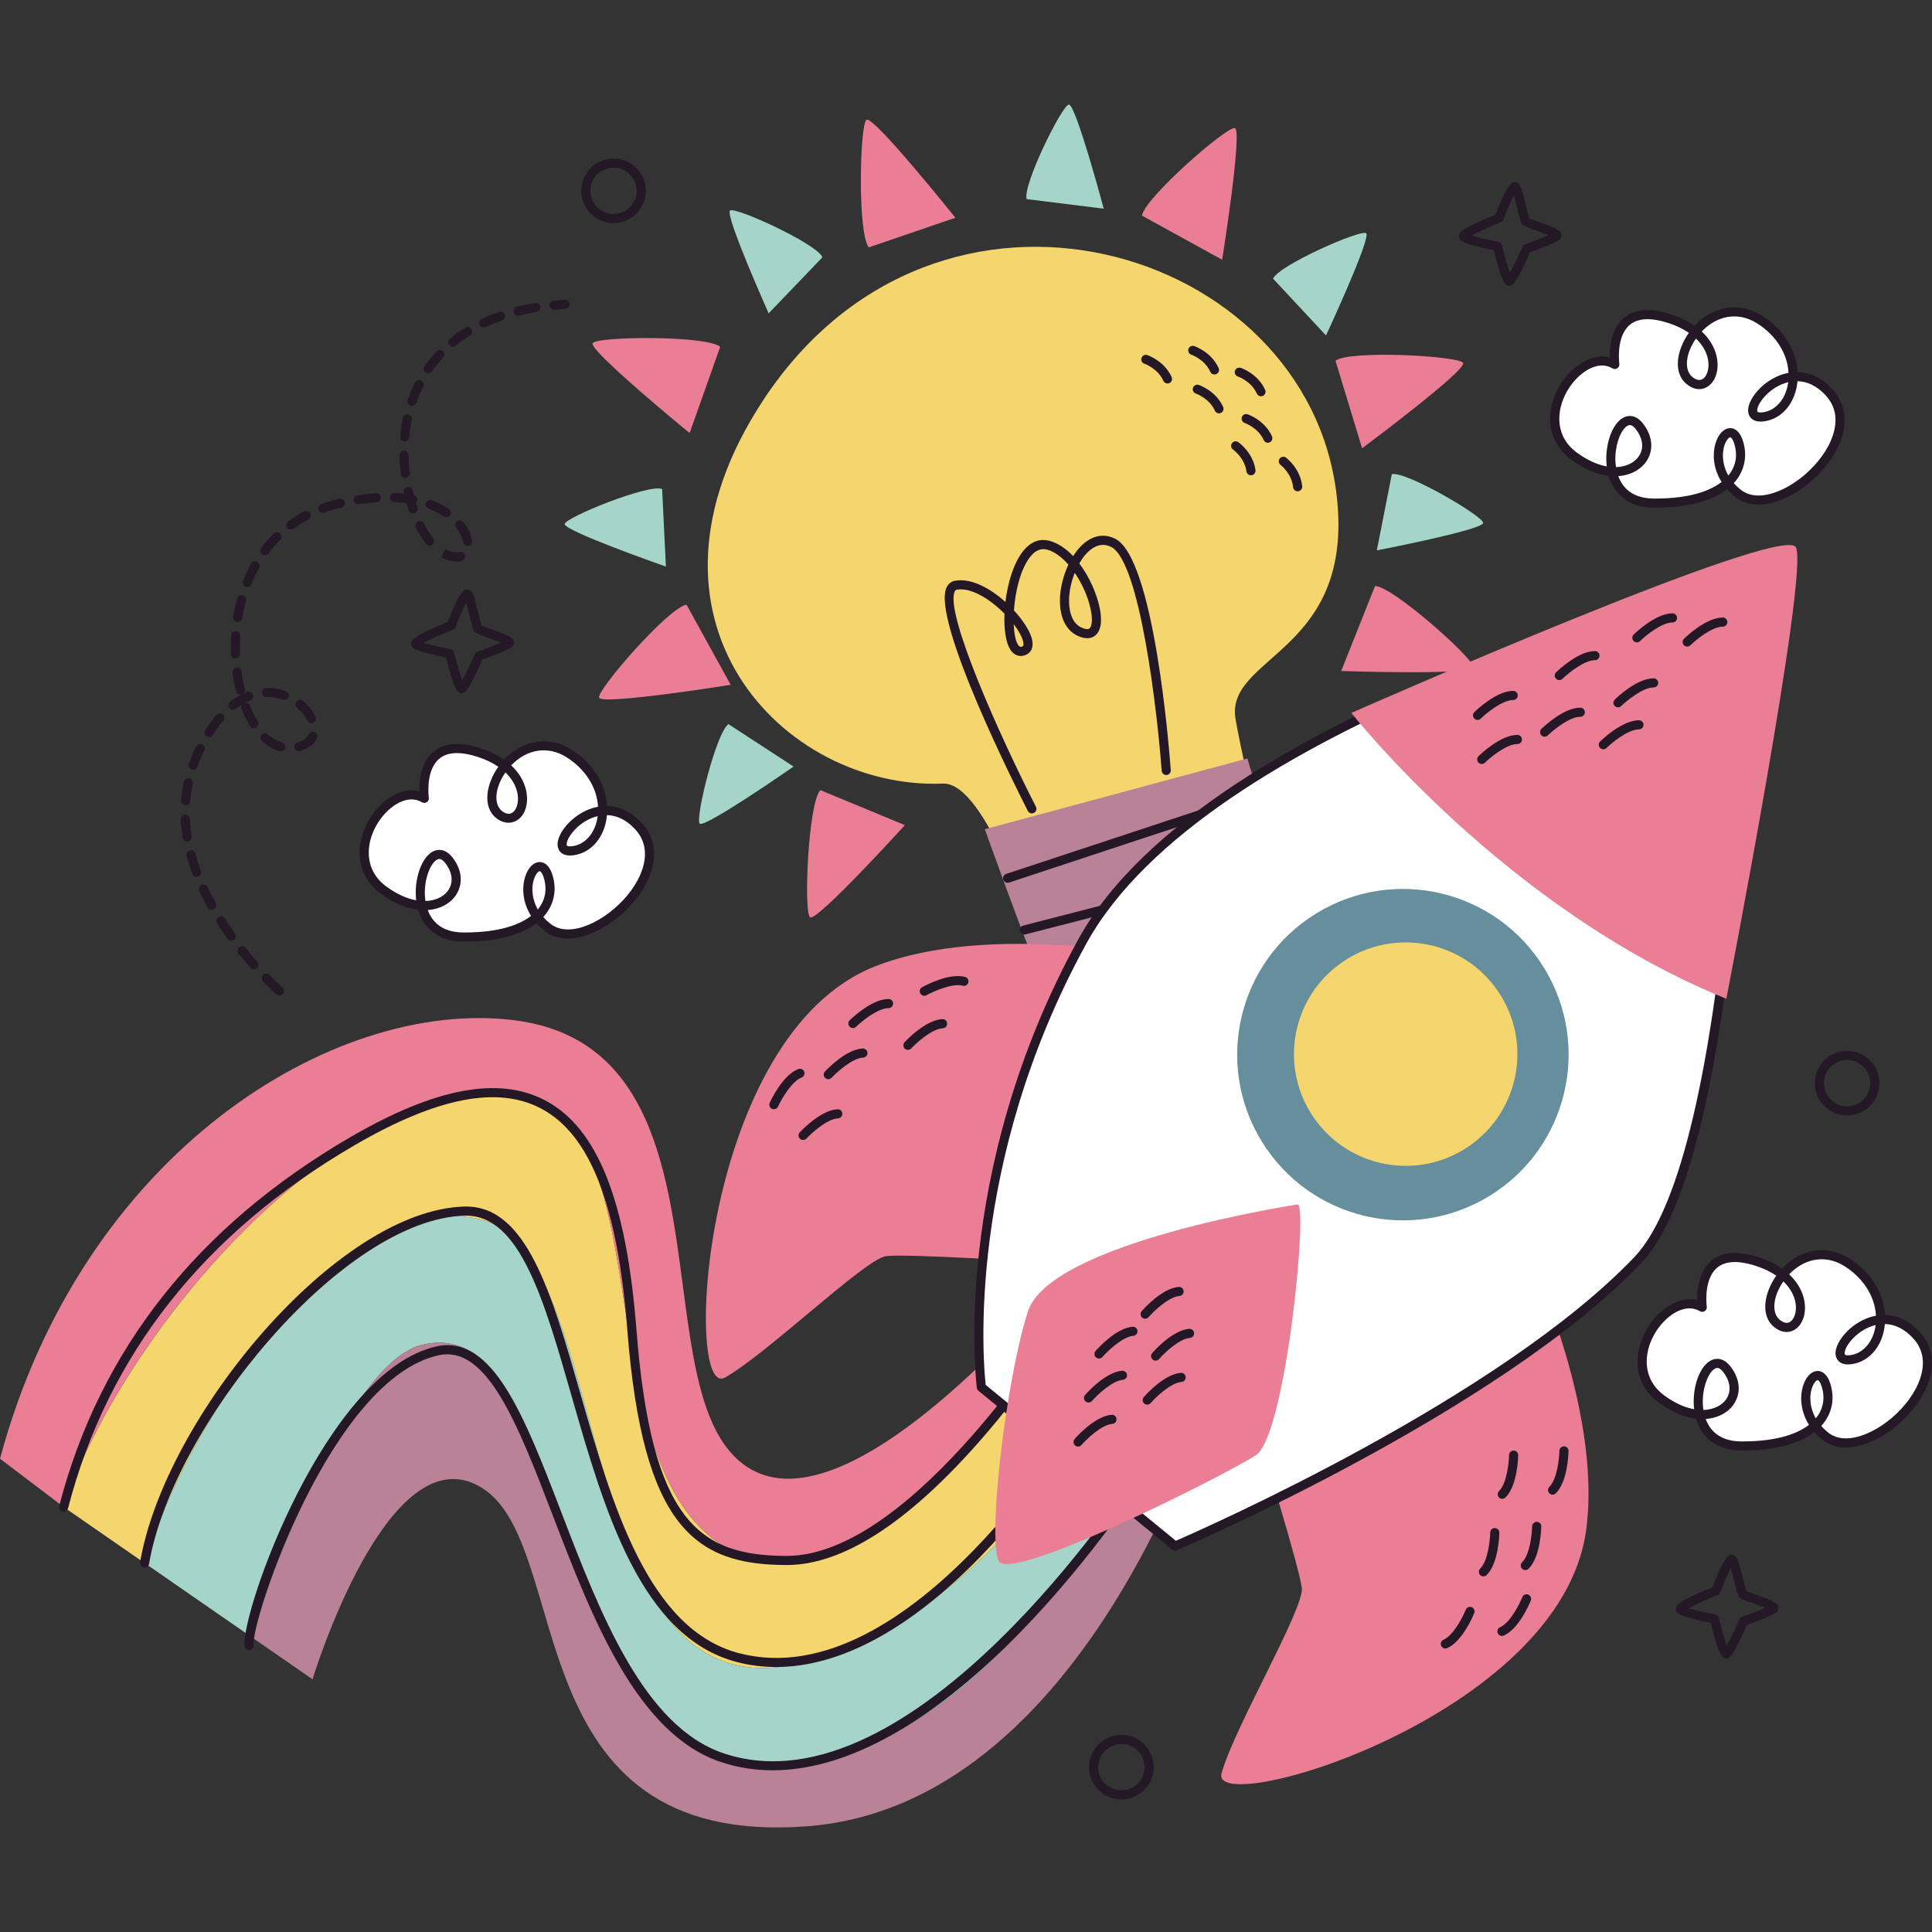 <?xml version="1.0" encoding="UTF-8"?>
<!-- Generator: Adobe Illustrator 25.2.1, SVG Export Plug-In . SVG Version: 6.00 Build 0)  -->
<svg xmlns="http://www.w3.org/2000/svg" xmlns:xlink="http://www.w3.org/1999/xlink" version="1.1" id="Capa_1" x="0px" y="0px" viewBox="0 0 512 512" style="enable-background:new 0 0 512 512;" xml:space="preserve" width="512" height="512">
<rect x="0" y="0" width="512" height="512" fill="#333333" stroke="none"/>
<g>
	<g>
		<g>
			<g>
				<g>
					<path style="fill:#241726;" d="M297.443,265.916c-0.852,0-1.441-0.144-1.677-0.47c-1.146-1.578-8.3-19.723-9.724-23.345       c-0.243-0.62,0.064-1.321,0.684-1.565c0.616-0.243,1.321,0.061,1.566,0.683c3.028,7.71,7.986,20.046,9.236,22.469       c4.186-0.028,29.383-8.464,32.513-10.881c-0.708-2.482-5.3-13.388-9.559-23.069c-0.269-0.61,0.009-1.323,0.62-1.591       c0.611-0.267,1.321,0.008,1.592,0.619c1.597,3.629,9.576,21.851,9.835,24.154c0.125,1.113-0.401,2.142-8.396,5.25       C323.901,258.26,303.658,265.916,297.443,265.916z"/>
				</g>
				<g>
					<path style="fill:#F5D66E;" d="M274.148,248.537c0,0-12.649-41.344-24.262-40.876c-42.389,1.712-85.772-43.594-47.632-101.595       c46.404-70.569,144.45-40.962,151.996,25.383c4.751,41.765-29.809,42.299-26.8,59.229c3.009,16.931,9.321,38.966,9.321,38.966       L274.148,248.537z"/>
				</g>
				<g>
					<path style="fill:#BA8296;" d="M260.989,219.758l69.574-18.76c0,0,11.083,36.064,9.258,36.712       c-1.825,0.648-63.796,19.421-64.903,18.647S260.989,219.758,260.989,219.758z"/>
				</g>
				<g>
					<path style="fill:#241726;" d="M273.457,215.553c-0.439,0-0.861-0.24-1.075-0.658c-2.644-5.177-25.711-50.82-21.51-59.267       c0.474-0.954,1.252-1.553,2.25-1.73c4.219-0.759,9.253,1.967,13.33,5.633c0.585-4.934,2.09-10.032,4.46-13.188       c2.573-3.426,5.352-3.531,7.241-3.011c2.323,0.639,4.422,2.12,6.238,4.04c1.049-1.651,2.285-3.031,3.63-3.959       c2.406-1.663,4.998-1.886,7.498-0.65c10.314,5.097,14.326,55.586,14.75,61.327c0.047,0.665-0.45,1.244-1.116,1.292       c-0.651,0.045-1.245-0.449-1.295-1.116c-1.123-15.216-5.722-55.539-13.411-59.339c-1.689-0.836-3.389-0.676-5.057,0.473       c-1.257,0.867-2.41,2.248-3.366,3.907c2.757,3.648,4.649,8.182,5.378,11.647c0.533,2.542,0.767,5.9-1.151,7.461       c-0.781,0.63-2.189,1.167-4.505,0.156c-2.717-1.188-4.415-3.932-4.778-7.728c-0.349-3.618,0.535-7.745,2.175-11.202       c-1.719-1.968-3.658-3.439-5.632-3.982c-1.703-0.469-3.236,0.225-4.668,2.133c-2.439,3.246-3.792,8.951-4.137,13.967       c0.34,0.367,0.665,0.737,0.979,1.11c1.481,1.758,4.809,6.157,3.769,9.027c-0.366,1.008-1.222,1.68-2.408,1.892       c-0.783,0.141-2.238,0.093-3.352-1.717c-1.168-1.899-1.656-5.455-1.493-9.439c-3.741-3.792-8.818-7.039-12.656-6.359       c-0.198,0.035-0.361,0.121-0.512,0.428c-2.755,5.537,11.724,37.957,21.498,57.092c0.304,0.594,0.068,1.322-0.526,1.625       C273.829,215.51,273.643,215.553,273.457,215.553z M268.643,165.426c0.09,2.379,0.465,4.331,1.108,5.381       c0.42,0.679,0.731,0.628,0.87,0.605c0.469-0.084,0.533-0.255,0.561-0.337C271.428,170.398,270.912,168.388,268.643,165.426z        M284.818,151.811c-1.13,2.812-1.715,6.01-1.446,8.803c0.196,2.04,0.934,4.694,3.342,5.747       c0.542,0.236,1.526,0.575,2.012,0.183c0.545-0.442,0.953-2.041,0.311-5.09C288.37,158.271,286.83,154.743,284.818,151.811z"/>
				</g>
				<g>
					<path style="fill:#241726;" d="M321.845,99.247c-0.46,0-0.901-0.265-1.101-0.715c-1.481-3.309-4.993-4.519-5.028-4.531       c-0.632-0.212-0.972-0.896-0.76-1.53c0.21-0.631,0.899-0.966,1.528-0.761c0.184,0.062,4.554,1.568,6.462,5.835       c0.273,0.609,0,1.323-0.609,1.596C322.177,99.213,322.01,99.247,321.845,99.247z"/>
				</g>
				<g>
					<path style="fill:#241726;" d="M323.045,109.543c-0.46,0-0.901-0.265-1.101-0.714c-1.481-3.309-4.995-4.519-5.031-4.531       c-0.632-0.212-0.972-0.896-0.759-1.528c0.21-0.633,0.901-0.968,1.528-0.762c0.184,0.063,4.557,1.569,6.465,5.835       c0.273,0.608,0,1.323-0.609,1.595C323.378,109.509,323.21,109.543,323.045,109.543z"/>
				</g>
				<g>
					<path style="fill:#241726;" d="M334.175,105.019c-0.46,0-0.901-0.265-1.102-0.715c-1.481-3.309-4.993-4.519-5.028-4.531       c-0.632-0.212-0.972-0.896-0.759-1.529c0.21-0.631,0.901-0.967,1.528-0.761c0.184,0.062,4.554,1.568,6.462,5.835       c0.274,0.609,0,1.323-0.608,1.596C334.508,104.985,334.34,105.019,334.175,105.019z"/>
				</g>
				<g>
					<path style="fill:#241726;" d="M309.399,101.632c-0.46,0-0.901-0.265-1.101-0.715c-1.481-3.309-4.993-4.519-5.029-4.531       c-0.632-0.212-0.972-0.896-0.76-1.53c0.21-0.632,0.896-0.969,1.528-0.761c0.184,0.062,4.554,1.568,6.462,5.835       c0.274,0.609,0,1.323-0.608,1.596C309.731,101.598,309.564,101.632,309.399,101.632z"/>
				</g>
				<g>
					<path style="fill:#241726;" d="M335.989,117.331c-0.46,0-0.901-0.265-1.102-0.715c-1.469-3.278-4.995-4.519-5.031-4.531       c-0.63-0.216-0.969-0.901-0.755-1.531c0.212-0.632,0.894-0.967,1.526-0.758c0.184,0.062,4.554,1.568,6.462,5.834       c0.274,0.609,0,1.323-0.608,1.596C336.322,117.297,336.154,117.331,335.989,117.331z"/>
				</g>
				<g>
					<path style="fill:#241726;" d="M343.883,130.198c-0.613,0-1.139-0.467-1.201-1.092c-0.347-3.61-3.288-5.876-3.316-5.899       c-0.533-0.402-0.637-1.159-0.233-1.691c0.406-0.533,1.165-0.633,1.691-0.233c0.156,0.118,3.816,2.94,4.264,7.592       c0.064,0.664-0.425,1.254-1.087,1.317C343.961,130.197,343.923,130.198,343.883,130.198z"/>
				</g>
				<g>
					<path style="fill:#241726;" d="M331.517,125.954c-0.594,0-1.111-0.439-1.193-1.044c-0.491-3.593-3.521-5.741-3.552-5.762       c-0.547-0.381-0.682-1.133-0.299-1.68c0.382-0.547,1.134-0.679,1.682-0.301c0.16,0.111,3.929,2.785,4.562,7.415       c0.092,0.662-0.373,1.27-1.033,1.361C331.628,125.95,331.571,125.954,331.517,125.954z"/>
				</g>
				<g>
					<path style="fill:#241726;" d="M294.297,261.908c-0.528,0-1.012-0.347-1.163-0.88c-0.182-0.642,0.193-1.309,0.835-1.489       l36.911-10.424c0.639-0.18,1.309,0.191,1.491,0.834c0.182,0.642-0.193,1.309-0.835,1.489l-36.911,10.424       C294.516,261.893,294.405,261.908,294.297,261.908z"/>
				</g>
				<g>
					<path style="fill:#241726;" d="M293.681,256.946c-0.502,0-0.972-0.316-1.144-0.82c-0.215-0.632,0.125-1.317,0.755-1.532       l34.1-11.57c0.639-0.212,1.318,0.125,1.533,0.756c0.215,0.632-0.125,1.317-0.755,1.532l-34.1,11.57       C293.941,256.926,293.809,256.946,293.681,256.946z"/>
				</g>
				<g>
					<path style="fill:#241726;" d="M267.023,233.954c-0.507,0-0.979-0.321-1.146-0.829c-0.21-0.633,0.134-1.316,0.767-1.525       l64.709-21.384c0.639-0.217,1.319,0.134,1.526,0.768c0.21,0.633-0.134,1.316-0.767,1.525l-64.709,21.384       C267.275,233.935,267.148,233.954,267.023,233.954z"/>
				</g>
				<g>
					<path style="fill:#241726;" d="M271.473,247.66c-0.538,0-1.028-0.362-1.17-0.907c-0.165-0.645,0.224-1.304,0.868-1.471       l65.296-16.807c0.649-0.163,1.304,0.224,1.472,0.869c0.165,0.645-0.224,1.304-0.868,1.47l-65.296,16.807       C271.674,247.648,271.572,247.66,271.473,247.66z"/>
				</g>
			</g>
			<g>
				<path style="fill:#EA7E94;" d="M230.245,65.555l22.944-7.849c0,0-21.736-27.17-23.548-25.963      C227.829,32.951,227.226,61.932,230.245,65.555z"/>
			</g>
			<g>
				<path style="fill:#EA7E94;" d="M302.642,57.144l21.245,11.691c0,0,5.473-34.362,3.361-34.889      C325.136,33.418,303.291,52.473,302.642,57.144z"/>
			</g>
			<g>
				<path style="fill:#EA7E94;" d="M353.918,95.6l7.053,23.201c0,0,27.904-20.786,26.76-22.638      C386.587,94.311,357.643,92.708,353.918,95.6z"/>
			</g>
			<g>
				<path style="fill:#EA7E94;" d="M364.404,155.294l-8.974,22.528c0,0,34.775,1.182,35.037-0.979      C390.729,174.682,369.119,155.36,364.404,155.294z"/>
			</g>
			<g>
				<path style="fill:#A5D5C9;" d="M272.068,52.762l20.432,2.544c0,0-7.442-27.831-9.257-27.6      C281.428,27.937,270.983,49.007,272.068,52.762z"/>
			</g>
			<g>
				<path style="fill:#A5D5C9;" d="M337.369,73.839l14.037,15.063c0,0,12.154-26.12,10.613-27.108      C360.478,60.807,338.946,70.263,337.369,73.839z"/>
			</g>
			<g>
				<path style="fill:#A5D5C9;" d="M368.848,125.654l-3.973,20.203c0,0,28.285-5.469,28.182-7.296      C392.954,136.734,372.669,124.835,368.848,125.654z"/>
			</g>
			<g>
				<path style="fill:#EA7E94;" d="M190.865,91.91l-8.107,22.854c0,0-26.924-22.041-25.696-23.839      C158.29,89.127,187.277,88.85,190.865,91.91z"/>
			</g>
			<g>
				<path style="fill:#EA7E94;" d="M181.934,160.244l11.707,21.236c0,0-34.358,5.5-34.887,3.388      C158.226,182.756,177.264,160.896,181.934,160.244z"/>
			</g>
			<g>
				<path style="fill:#EA7E94;" d="M217.4,209.391l22.403,9.28c0,0-23.406,25.746-25.138,24.426      C212.934,241.779,214.159,212.817,217.4,209.391z"/>
			</g>
			<g>
				<path style="fill:#A5D5C9;" d="M217.959,68.178l-14.255,14.857c0,0-11.77-26.295-10.215-27.26      C195.043,54.809,216.434,64.579,217.959,68.178z"/>
			</g>
			<g>
				<path style="fill:#A5D5C9;" d="M175.466,129.584l1.005,20.565c0,0-27.195-9.507-26.828-11.301      C150.01,137.056,171.804,128.22,175.466,129.584z"/>
			</g>
			<g>
				<path style="fill:#A5D5C9;" d="M193.059,191.904l17.249,11.243c0,0-23.646,16.456-24.884,15.108      C184.187,216.907,189.807,194.071,193.059,191.904z"/>
			</g>
		</g>
		<g>
			<path style="fill:#241726;" d="M122.326,183.699c-0.899,0-1.748,0-4.125-9.47c-8.029-1.545-8.731-2.486-8.965-2.802     c-0.226-0.301-0.323-0.855-0.219-1.217c0.144-0.512,0.481-1.699,9.651-5.396c3.292-8.584,4.403-8.584,5.142-8.584     c0.382,0,0.908,0.275,1.137,0.581c0.587,0.789,1.123,2.843,1.932,6.133c0.255,1.033,0.561,2.282,0.738,2.827     c0.479,0.215,1.545,0.597,2.429,0.914c4.71,1.689,5.925,2.263,6.144,3.382c0.083,0.417-0.132,1.029-0.448,1.313     c-0.958,0.859-5.519,2.552-7.908,3.402c-3.882,8.832-4.705,8.876-5.436,8.915C122.375,183.699,122.349,183.699,122.326,183.699z      M112.297,170.389c1.601,0.464,4.543,1.132,7.111,1.611c0.465,0.087,0.837,0.439,0.95,0.899c0.656,2.658,1.514,5.686,2.13,7.4     c0.889-1.596,2.243-4.445,3.342-6.962c0.135-0.307,0.389-0.545,0.705-0.656c2.194-0.772,4.672-1.721,6.205-2.393     c-1.078-0.456-2.557-0.986-3.512-1.329c-2.689-0.963-3.196-1.172-3.54-1.636c-0.299-0.403-0.486-1.08-1.156-3.801     c-0.255-1.033-0.646-2.622-0.993-3.802c-0.802,1.523-1.927,4.136-2.802,6.447c-0.12,0.316-0.368,0.568-0.681,0.693     C117.208,167.997,113.976,169.447,112.297,170.389z"/>
		</g>
		<g>
			<path style="fill:#241726;" d="M457.457,439.526c-0.898,0-1.748,0-4.125-9.47c-8.028-1.545-8.731-2.486-8.965-2.802     c-0.226-0.301-0.323-0.855-0.219-1.216c0.144-0.513,0.479-1.702,9.649-5.398c3.292-8.584,4.403-8.584,5.144-8.584     c0.382,0,0.908,0.275,1.137,0.58c0.587,0.79,1.12,2.844,1.929,6.135c0.255,1.033,0.561,2.281,0.738,2.827     c0.479,0.214,1.545,0.596,2.427,0.913c4.715,1.689,5.929,2.264,6.149,3.383c0.082,0.417-0.132,1.029-0.448,1.312     c-0.958,0.859-5.519,2.552-7.908,3.402c-3.882,8.831-4.705,8.876-5.436,8.915C457.506,439.526,457.48,439.526,457.457,439.526z      M447.428,426.215c1.602,0.465,4.543,1.133,7.111,1.612c0.465,0.087,0.837,0.439,0.951,0.899c0.656,2.658,1.514,5.686,2.13,7.4     c0.889-1.596,2.243-4.445,3.342-6.962c0.134-0.307,0.389-0.545,0.705-0.656c2.193-0.772,4.672-1.721,6.205-2.393     c-1.078-0.456-2.559-0.987-3.514-1.329c-2.686-0.964-3.194-1.172-3.538-1.633c-0.302-0.406-0.488-1.082-1.158-3.803     c-0.255-1.033-0.646-2.624-0.991-3.803c-0.802,1.523-1.929,4.136-2.804,6.448c-0.12,0.316-0.368,0.568-0.682,0.693     C452.339,423.824,449.105,425.272,447.428,426.215z"/>
		</g>
		<g>
			<path style="fill:#241726;" d="M399.981,75.753c-0.899,0-1.748,0-4.128-9.469c-8.029-1.545-8.731-2.486-8.965-2.802     c-0.227-0.301-0.323-0.855-0.22-1.217c0.144-0.512,0.481-1.699,9.651-5.396c3.293-8.584,4.403-8.584,5.144-8.584     c0.382,0,0.908,0.275,1.137,0.58c0.587,0.79,1.12,2.844,1.929,6.135c0.255,1.033,0.561,2.281,0.738,2.827     c0.479,0.215,1.545,0.597,2.429,0.913c4.71,1.69,5.925,2.264,6.144,3.383c0.082,0.419-0.132,1.031-0.451,1.314     c-0.955,0.857-5.514,2.551-7.904,3.401c-3.882,8.834-4.708,8.878-5.441,8.915C400.028,75.753,400,75.753,399.981,75.753z      M389.95,62.443c1.601,0.463,4.543,1.132,7.111,1.611c0.465,0.087,0.837,0.439,0.951,0.898c0.656,2.658,1.514,5.687,2.13,7.401     c0.889-1.595,2.245-4.446,3.344-6.962c0.134-0.308,0.389-0.546,0.705-0.657c2.194-0.772,4.672-1.722,6.203-2.393     c-1.076-0.456-2.557-0.986-3.512-1.329c-2.689-0.963-3.196-1.172-3.54-1.636c-0.299-0.403-0.486-1.08-1.156-3.801     c-0.255-1.033-0.646-2.624-0.991-3.803c-0.802,1.522-1.929,4.136-2.804,6.448c-0.12,0.316-0.368,0.568-0.682,0.693     C394.861,60.051,391.63,61.5,389.95,62.443z"/>
		</g>
		<g>
			<g>
				<path style="fill:#FFFFFF;" d="M427.945,96.58c0,0-2.504-17.676,14.588-12.116c17.092,5.561,11.699,21.82,5.15,16.338      c-6.549-5.482,5.454-24.408,18.572-16.161c13.118,8.247,10.361,24.526,1.126,25.815c-9.235,1.289,5.413-18.975,17.183-6.663      c11.77,12.312-13.442,35.215-23.924,26.987c-10.482-8.228-2.474-21.751,0.101-13.582c2.575,8.169-4.075,16.269-22.526,16.131      c-18.45-0.138-10.33-28.601-3.802-20.402c6.529,8.198-4.085,17.627-17.193,8.021C404.111,111.343,418.76,91.078,427.945,96.58z"/>
			</g>
			<g>
				<path style="fill:#241726;" d="M438.676,134.539l-0.469-0.001c-6.054-0.045-10.349-3.103-11.906-8.427      c-3.186-0.376-6.552-1.812-9.795-4.188c-5.172-3.791-6.951-9.604-4.875-15.947c2.116-6.468,7.8-11.534,12.939-11.534      c0.703,0,1.385,0.09,2.04,0.268c-0.042-2.481,0.307-6.68,2.797-9.546c2.769-3.192,7.359-3.846,13.498-1.847      c2.366,0.77,4.444,1.778,6.191,3.005c4.873-5.234,11.863-6.434,17.802-2.702c5.668,3.564,9.146,9.093,9.491,14.984      c3.307,0.068,6.349,1.533,9.048,4.355c3.696,3.866,4.401,9.101,1.991,14.741c-3.651,8.54-13.649,16.032-21.395,16.032      c-2.382,0-4.448-0.673-6.139-2c-0.814-0.639-1.552-1.331-2.205-2.067C453.537,132.858,447.004,134.539,438.676,134.539z       M428.862,126.178c1.085,2.953,3.611,5.902,9.363,5.945l0.451,0.001c9.599,0,14.793-2.251,17.562-4.39      c-2.644-4.201-2.476-8.807-1.038-11.671c0.828-1.652,2.042-2.6,3.333-2.6c0.856,0,2.434,0.439,3.359,3.374      c1.293,4.093,0.408,8.116-2.418,11.201c0.561,0.637,1.201,1.237,1.91,1.795c1.257,0.985,2.821,1.485,4.649,1.485      c6.776,0,15.916-6.944,19.173-14.566c1.42-3.322,2.311-8.12-1.514-12.122c-2.233-2.336-4.701-3.55-7.337-3.61      c-0.509,5.664-4.014,9.966-8.807,10.635c-0.347,0.048-0.667,0.071-0.96,0.071h-0.003c-2.354,0-3.259-1.452-3.321-2.81      c-0.151-3.331,4.602-8.977,10.717-10.111c-0.281-5.131-3.351-9.984-8.368-13.138c-4.932-3.103-10.538-2.124-14.633,2.181      c4.071,3.81,4.852,8.53,3.741,11.695c-0.778,2.21-2.462,3.582-4.399,3.584l0,0c-1.16,0-2.309-0.469-3.415-1.395      c-3.62-3.031-2.528-9.019,0.66-13.529c-1.523-1.045-3.337-1.913-5.408-2.586c-5.142-1.673-8.809-1.31-10.929,1.132      c-2.939,3.386-2.099,9.603-2.09,9.665c0.066,0.461-0.139,0.919-0.528,1.176c-0.389,0.257-0.889,0.27-1.288,0.03      c-0.842-0.504-1.769-0.76-2.755-0.76c-4.087,0-8.863,4.428-10.644,9.871c-0.818,2.5-2.066,8.797,4.01,13.248      c2.632,1.929,5.321,3.163,7.861,3.62c-0.474-4.126,0.564-8.78,2.644-11.39c1.028-1.288,2.236-1.968,3.491-1.968      c0.858,0,2.153,0.336,3.429,1.938c2.335,2.935,2.884,6.262,1.502,9.128C435.513,124.1,432.496,125.918,428.862,126.178z       M458.532,115.877c-0.21,0-0.712,0.344-1.175,1.268c-1.045,2.08-1.194,5.597,0.67,8.876c1.986-2.392,2.543-5.347,1.561-8.459      C459.155,116.187,458.667,115.877,458.532,115.877z M431.93,112.653c-0.488,0-1.057,0.376-1.601,1.059      c-1.561,1.957-2.682,6.133-2.073,10.078c2.965-0.084,5.413-1.422,6.432-3.535c0.962-1.998,0.519-4.394-1.219-6.574      C433.095,113.211,432.524,112.653,431.93,112.653z M473.896,101.286c-4.896,1.159-8.302,5.703-8.22,7.518      c0.009,0.225,0.024,0.505,0.908,0.505l0,0c0.191,0,0.401-0.015,0.627-0.047C470.731,108.769,473.346,105.575,473.896,101.286z       M449.447,89.718c-2.734,3.902-3.219,8.292-0.988,10.158c0.648,0.544,1.292,0.831,1.863,0.831l0,0      c0.894-0.001,1.686-0.737,2.12-1.969C453.277,96.36,452.624,92.762,449.447,89.718z"/>
			</g>
		</g>
		<g>
			<g>
				<path style="fill:#FFFFFF;" d="M112.443,211.572c0,0-2.504-17.676,14.588-12.116s11.699,21.819,5.15,16.338      c-6.549-5.482,5.454-24.408,18.572-16.161c13.118,8.247,10.361,24.526,1.126,25.816c-9.235,1.289,5.413-18.975,17.183-6.663      c11.77,12.312-13.442,35.215-23.924,26.987c-10.482-8.228-2.474-21.751,0.101-13.582c2.575,8.169-4.075,16.269-22.526,16.132      c-18.45-0.138-10.331-28.601-3.802-20.403c6.529,8.198-4.085,17.627-17.193,8.021      C88.609,226.335,103.258,206.07,112.443,211.572z"/>
			</g>
			<g>
				<path style="fill:#241726;" d="M123.175,249.53l-0.472-0.001c-6.055-0.045-10.347-3.102-11.906-8.426      c-3.187-0.376-6.552-1.813-9.795-4.188c-5.172-3.793-6.951-9.605-4.873-15.95c2.116-6.467,7.8-11.533,12.939-11.533      c0.703,0,1.382,0.09,2.04,0.268c-0.042-2.481,0.307-6.681,2.797-9.546c2.769-3.193,7.356-3.844,13.498-1.847      c2.366,0.77,4.443,1.778,6.191,3.005c4.878-5.227,11.866-6.435,17.8-2.702c5.67,3.564,9.149,9.094,9.493,14.985      c3.307,0.07,6.347,1.534,9.045,4.355c3.696,3.865,4.403,9.098,1.993,14.738c-3.651,8.541-13.649,16.035-21.394,16.036      c-2.382,0-4.448-0.673-6.139-2c-0.814-0.64-1.552-1.333-2.205-2.068C138.036,247.849,131.503,249.53,123.175,249.53z       M113.359,241.17c1.087,2.952,3.613,5.901,9.363,5.944l0.453,0.001c9.599,0,14.793-2.251,17.56-4.39      c-2.644-4.199-2.474-8.807-1.036-11.671c0.828-1.652,2.043-2.6,3.33-2.6c0.859,0,2.436,0.439,3.361,3.374      c1.29,4.094,0.406,8.117-2.417,11.201c0.561,0.637,1.201,1.238,1.91,1.795c1.255,0.986,2.818,1.486,4.649,1.486      c6.776-0.001,15.915-6.945,19.173-14.57c1.42-3.32,2.309-8.118-1.516-12.118c-2.231-2.335-4.698-3.548-7.335-3.61      c-0.509,5.664-4.014,9.965-8.807,10.633c-3.165,0.439-4.215-1.212-4.283-2.741c-0.151-3.331,4.602-8.975,10.717-10.11      c-0.281-5.131-3.352-9.983-8.371-13.138c-4.927-3.102-10.538-2.119-14.63,2.18c4.071,3.811,4.852,8.531,3.738,11.696      c-1.234,3.513-4.875,4.643-7.814,2.188c-3.618-3.03-2.526-9.019,0.663-13.529c-1.521-1.044-3.337-1.911-5.408-2.586      c-5.139-1.673-8.809-1.31-10.93,1.132c-2.939,3.386-2.099,9.603-2.09,9.665c0.066,0.461-0.139,0.919-0.528,1.176      c-0.387,0.258-0.892,0.268-1.288,0.031c-0.842-0.505-1.769-0.761-2.755-0.761c-4.09,0-8.863,4.427-10.644,9.869      c-0.819,2.501-2.066,8.799,4.007,13.25c2.632,1.929,5.321,3.163,7.861,3.62c-0.474-4.125,0.561-8.779,2.644-11.388      c1.028-1.289,2.233-1.969,3.491-1.969c0.858,0,2.153,0.336,3.429,1.937c2.335,2.935,2.884,6.262,1.502,9.128      C120.01,239.092,116.993,240.911,113.359,241.17z M143.029,230.868c-0.208,0-0.71,0.344-1.172,1.268      c-1.045,2.081-1.193,5.597,0.67,8.876c1.984-2.391,2.54-5.347,1.561-8.459C143.654,231.178,143.166,230.868,143.029,230.868z       M116.427,227.645c-0.488,0-1.057,0.376-1.604,1.06c-1.559,1.958-2.679,6.133-2.071,10.077c2.965-0.084,5.413-1.422,6.432-3.535      c0.962-1.998,0.519-4.394-1.219-6.574C117.592,228.203,117.021,227.645,116.427,227.645z M158.395,216.277      c-4.896,1.158-8.302,5.702-8.22,7.518c0.009,0.225,0.021,0.505,0.908,0.505c0.191,0,0.401-0.015,0.627-0.047      C155.23,223.76,157.846,220.566,158.395,216.277z M133.946,204.71c-2.734,3.901-3.219,8.29-0.991,10.157      c1.667,1.398,3.274,0.881,3.984-1.138C137.776,211.352,137.123,207.754,133.946,204.71z"/>
			</g>
		</g>
		<g>
			<g>
				<path style="fill:#FFFFFF;" d="M451.112,346.445c0,0-2.504-17.676,14.588-12.116c17.092,5.56,11.699,21.819,5.15,16.337      s5.454-24.408,18.572-16.161c13.118,8.247,10.361,24.526,1.125,25.816c-9.235,1.289,5.413-18.975,17.183-6.663      c11.77,12.312-13.442,35.215-23.924,26.987c-10.482-8.228-2.474-21.751,0.101-13.582c2.575,8.169-4.075,16.269-22.526,16.131      c-18.45-0.137-10.331-28.601-3.802-20.402c6.529,8.198-4.085,17.627-17.193,8.021      C427.278,361.208,441.927,340.943,451.112,346.445z"/>
			</g>
			<g>
				<path style="fill:#241726;" d="M461.841,384.404l-0.469-0.001c-6.054-0.045-10.349-3.103-11.906-8.427      c-3.186-0.376-6.552-1.813-9.795-4.188c-5.172-3.791-6.948-9.604-4.873-15.947c2.116-6.467,7.8-11.534,12.939-11.534      c0.703,0,1.385,0.09,2.04,0.268c-0.043-2.481,0.307-6.681,2.797-9.546c2.769-3.195,7.356-3.847,13.498-1.847      c2.366,0.77,4.444,1.778,6.191,3.005c4.873-5.235,11.863-6.435,17.802-2.702c5.667,3.564,9.146,9.093,9.491,14.984      c3.307,0.07,6.347,1.534,9.045,4.356c3.696,3.865,4.403,9.099,1.993,14.739c-3.651,8.541-13.649,16.033-21.395,16.033      c-2.382,0-4.448-0.673-6.139-2.001c-0.814-0.639-1.552-1.331-2.205-2.067C476.705,382.722,470.169,384.404,461.841,384.404z       M452.027,376.042c1.085,2.953,3.611,5.902,9.363,5.945l0.45,0.001c9.599,0,14.795-2.252,17.562-4.392      c-2.644-4.199-2.474-8.806-1.035-11.67c0.828-1.652,2.042-2.6,3.33-2.6c0.858,0,2.436,0.439,3.361,3.374      c1.29,4.094,0.406,8.117-2.418,11.2c0.561,0.637,1.201,1.238,1.91,1.795c1.255,0.986,2.821,1.486,4.649,1.486      c6.776,0,15.913-6.944,19.173-14.568c1.42-3.321,2.309-8.119-1.516-12.119c-2.231-2.335-4.698-3.548-7.335-3.611      c-0.509,5.664-4.014,9.966-8.807,10.635c-0.347,0.048-0.667,0.071-0.96,0.071c-0.002,0-0.002,0-0.002,0      c-2.356,0-3.262-1.452-3.323-2.811c-0.151-3.331,4.604-8.977,10.719-10.11c-0.28-5.131-3.351-9.984-8.368-13.138      c-4.932-3.103-10.536-2.121-14.635,2.18c4.073,3.81,4.854,8.53,3.741,11.694c-0.776,2.21-2.462,3.584-4.399,3.585l0,0      c-1.16,0-2.309-0.469-3.415-1.395c-3.618-3.031-2.526-9.019,0.663-13.529c-1.524-1.045-3.337-1.913-5.408-2.586      c-5.142-1.672-8.807-1.309-10.929,1.132c-2.939,3.386-2.099,9.603-2.09,9.665c0.066,0.461-0.139,0.919-0.528,1.176      c-0.392,0.256-0.891,0.269-1.288,0.03c-0.842-0.504-1.769-0.759-2.755-0.759c-4.087,0-8.863,4.428-10.644,9.87      c-0.818,2.501-2.066,8.798,4.007,13.248c2.632,1.929,5.321,3.163,7.861,3.62c-0.474-4.126,0.564-8.78,2.644-11.389      c1.028-1.288,2.236-1.968,3.491-1.968c0.859,0,2.153,0.336,3.429,1.938c2.335,2.935,2.884,6.262,1.502,9.128      C458.678,373.965,455.662,375.783,452.027,376.042z M481.698,365.742c-0.208,0-0.71,0.344-1.172,1.268      c-1.045,2.08-1.193,5.597,0.67,8.876c1.984-2.392,2.54-5.347,1.561-8.459C482.323,366.052,481.835,365.742,481.698,365.742z       M455.096,362.517c-0.488,0-1.057,0.376-1.602,1.059c-1.561,1.958-2.682,6.134-2.073,10.078      c2.965-0.084,5.413-1.422,6.432-3.536c0.962-1.998,0.519-4.394-1.219-6.574C456.261,363.075,455.69,362.517,455.096,362.517z       M497.064,351.15c-4.896,1.158-8.304,5.702-8.222,7.518c0.012,0.225,0.023,0.505,0.91,0.505l0,0      c0.191,0,0.401-0.015,0.627-0.047C493.899,358.634,496.514,355.438,497.064,351.15z M472.615,339.583      c-2.734,3.902-3.222,8.292-0.991,10.158c0.649,0.544,1.293,0.831,1.863,0.831l0,0c0.894-0.001,1.686-0.737,2.12-1.971      C476.443,346.224,475.792,342.627,472.615,339.583z"/>
			</g>
		</g>
		<g>
			<g>
				<g>
					<path style="fill:#F5D66E;" d="M128.003,323.373c34.617,9.661,23.346,125.588,78.895,118.343       c49.613-6.471,88.693-69.432,103.67-97.22l-9.98-12.775c-16.939,23.372-70.353,92.414-102.545,81.013       c-46.315-16.403-19.321-118.343-61.989-122.368c-45.71-4.312-103.135,61.547-119.185,109.006l21.446,14.847       C49.479,377.611,90.635,312.945,128.003,323.373z"/>
				</g>
				<g>
					<path style="fill:#EA7E94;" d="M136.054,290.366c42.668,4.025,15.673,105.964,61.989,122.368       c32.192,11.401,85.606-57.641,102.545-81.013l-6.465-8.275c0,0-73.515,96.667-101.519,60.203       c-20.323-26.463-0.346-106.587-56.661-113.323C88.13,264.606,21.736,305.662,0,386.569l16.869,12.802       C32.919,351.912,90.344,286.053,136.054,290.366z"/>
				</g>
				<g>
					<path style="fill:#A5D5C9;" d="M111.902,356.38c41.057-9.661,29.61,111.848,94.191,111.097       c57.855-0.673,100.524-84.53,112.989-112.083l-8.514-10.898c-14.977,27.787-54.057,90.748-103.67,97.22       c-55.549,7.245-44.278-108.682-78.895-118.343c-37.368-10.428-78.524,54.238-89.688,90.846l27.815,19.257       C75.4,407.461,94.385,360.502,111.902,356.38z"/>
				</g>
				<g>
					<path style="fill:#BA8296;" d="M319.082,355.394c-12.466,27.553-55.134,111.41-112.989,112.083       c-64.581,0.751-53.133-120.758-94.191-111.097c-17.518,4.122-36.502,51.081-45.772,77.095l16.692,11.556       c0,0,20.068-66.105,44.857-50.759c24.79,15.346,8.263,95.616,86.173,89.714c77.91-5.902,109.782-122.767,109.782-122.767       L319.082,355.394z"/>
				</g>
				<g>
					<path style="fill:#241726;" d="M208.507,414.746c-24.251,0-38.169-9.928-42.26-62.298c-2.595-33.218-9.88-51.874-22.925-58.712       c-11.529-6.047-27.668-2.857-49.327,9.749c-39.871,23.208-65.426,55.571-75.955,96.189c-0.167,0.644-0.821,1.039-1.472,0.866       c-0.646-0.167-1.035-0.827-0.868-1.472c10.698-41.265,36.631-74.126,77.077-97.67c22.435-13.057,39.338-16.265,51.666-9.801       c13.852,7.262,21.543,26.537,24.208,60.663c3.969,50.781,16.536,60.071,39.855,60.071c33.546,0,72.646-63.189,73.035-63.827       c0.351-0.57,1.099-0.746,1.66-0.399c0.571,0.348,0.748,1.092,0.401,1.66c-0.099,0.162-10.08,16.375-24.175,32.37       C240.359,403.774,223.227,414.746,208.507,414.746z"/>
				</g>
				<g>
					<path style="fill:#241726;" d="M205.672,441.774c-3.526,0-6.977-0.433-10.347-1.305c-25.548-6.606-35.246-40.476-43.805-70.358       c-7.363-25.714-13.731-47.951-27.982-47.951c-0.111,0-0.224,0.001-0.337,0.005c-32.31,0.788-77.466,55.663-83.695,92.256       c-0.113,0.659-0.738,1.1-1.394,0.987c-0.658-0.111-1.099-0.735-0.988-1.393c6.51-38.231,52.096-93.438,86.021-94.265       c0.137-0.003,0.276-0.005,0.413-0.005c16.055,0,22.654,23.048,30.286,49.701c8.38,29.26,17.875,62.424,42.086,68.686       c45.301,11.701,89.986-63.091,90.434-63.848c0.337-0.577,1.08-0.764,1.653-0.427c0.576,0.339,0.767,1.079,0.427,1.653       c-0.113,0.192-11.54,19.448-28.553,36.958C241.105,431.807,222.573,441.774,205.672,441.774z"/>
				</g>
				<g>
					<path style="fill:#241726;" d="M204.764,469.144c-4.682,0-9.201-0.706-13.54-2.13c-22.439-7.363-34.265-38.152-44.697-65.315       c-9.357-24.364-17.472-45.394-30.338-42.529c-28.364,6.302-49.643,70.1-48.975,76.791c0.068,0.664-0.417,1.256-1.08,1.322       c-0.639,0.073-1.255-0.417-1.321-1.081c-0.917-9.178,21.673-72.905,50.853-79.39c14.937-3.301,23.364,18.621,33.116,44.022       c10.241,26.661,21.845,56.88,43.197,63.886c50.048,16.424,107.519-71.871,108.095-72.765c0.361-0.562,1.106-0.719,1.67-0.362       c0.561,0.361,0.724,1.107,0.363,1.669c-0.146,0.227-14.807,22.891-35.595,43.18       C244.371,458.048,223.309,469.144,204.764,469.144z"/>
				</g>
			</g>
			<g>
				<g>
					<path style="fill:#EA7E94;" d="M308.172,253.952c0,0-45.657-9.858-76.204,2.117c-46.337,18.165-50.934,115.185-39.854,109.001       c11.08-6.184,37.255-31.54,42.738-32.193c5.483-0.652,39.799,1.52,39.799,1.52L308.172,253.952z"/>
				</g>
				<g>
					<path style="fill:#EA7E94;" d="M404.507,331.041c0,0,20.297,42.068,15.824,74.573c-6.785,49.305-100.016,76.542-96.605,64.32       c3.411-12.222,21.917-43.616,21.265-49.099c-0.652-5.483-10.817-38.331-10.817-38.331L404.507,331.041z"/>
				</g>
				<g>
					<g>
						<path style="fill:#FFFFFF;" d="M463.49,153.453c0,0-142.424,33.629-176.694,96.092        c-34.271,62.463-26.724,118.096-26.724,118.096l51.345,42.081c0,0,84.681-36.025,122.583-75.752        C462.367,304.238,463.49,153.453,463.49,153.453z"/>
					</g>
					<g>
						<path style="fill:#241726;" d="M311.415,410.929c-0.274,0-0.545-0.093-0.767-0.273l-51.343-42.08        c-0.236-0.193-0.389-0.469-0.429-0.771c-0.078-0.56-7.208-56.747,26.862-118.84c34.133-62.215,176.044-96.348,177.474-96.686        c0.366-0.081,0.743,0.001,1.031,0.231c0.29,0.231,0.458,0.583,0.455,0.954c-0.002,0.377-0.326,38.221-4.113,79.211        c-5.102,55.237-13.753,89.598-25.711,102.13c-37.64,39.451-122.137,75.668-122.986,76.029        C311.736,410.897,311.576,410.929,311.415,410.929z M261.214,367.016l50.397,41.305c8.052-3.499,85.99-37.951,121.517-75.186        c26.182-27.444,28.904-162.079,29.135-178.138c-15.333,3.841-142.668,37.278-174.408,95.129        C255.801,308.547,260.607,361.53,261.214,367.016z"/>
					</g>
				</g>
				<g>
					<path style="fill:#EA7E94;" d="M358.124,188.928c0,0,40.955,52.121,99.372,75.753c0,0,21.986-113.13,18.429-119.658       C472.368,138.495,358.124,188.928,358.124,188.928z"/>
				</g>
				<g>
					<path style="fill:#EA7E94;" d="M343.78,319.209c0,0-65.528,9.949-71.403,28.403c-5.874,18.453-10.626,59.907-7.746,66.02       c2.879,6.113,60.237-22.77,68.22-28.024C340.834,380.354,346.836,317.769,343.78,319.209z"/>
				</g>
				<g>
					
						<ellipse transform="matrix(0.852 -0.523 0.523 0.852 -91.329 235.745)" style="fill:#668E9D;" cx="371.9" cy="279.64" rx="43.923" ry="43.923"/>
				</g>
				<g>
					
						<ellipse transform="matrix(0.795 -0.606 0.606 0.795 -93.013 283.18)" style="fill:#F5D66E;" cx="372.691" cy="279.279" rx="29.614" ry="29.614"/>
				</g>
				<g>
					<path style="fill:#241726;" d="M433.786,170.233c-0.314,0-0.627-0.122-0.863-0.363c-0.467-0.476-0.458-1.242,0.019-1.708       c0.587-0.575,5.875-5.622,10.288-5.622c0.667,0,1.208,0.54,1.208,1.208c0,0.668-0.54,1.208-1.208,1.208       c-2.915,0-7.196,3.561-8.599,4.933C434.395,170.119,434.091,170.233,433.786,170.233z"/>
				</g>
				<g>
					<path style="fill:#241726;" d="M428.786,187.454c-0.314,0-0.627-0.122-0.863-0.363c-0.467-0.476-0.458-1.242,0.019-1.708       c0.587-0.575,5.875-5.622,10.288-5.622c0.668,0,1.208,0.54,1.208,1.208s-0.54,1.208-1.208,1.208       c-2.915,0-7.196,3.561-8.599,4.933C429.395,187.34,429.09,187.454,428.786,187.454z"/>
				</g>
				<g>
					<path style="fill:#241726;" d="M413.234,180.232c-0.314,0-0.627-0.121-0.863-0.363c-0.467-0.476-0.457-1.242,0.019-1.708       c0.587-0.576,5.875-5.622,10.288-5.622c0.667,0,1.208,0.54,1.208,1.208c0,0.668-0.54,1.208-1.208,1.208       c-2.915,0-7.196,3.561-8.599,4.933C413.842,180.118,413.538,180.232,413.234,180.232z"/>
				</g>
				<g>
					<path style="fill:#241726;" d="M409.345,195.23c-0.314,0-0.627-0.122-0.863-0.363c-0.467-0.476-0.458-1.242,0.019-1.707       c0.587-0.576,5.875-5.622,10.288-5.622c0.668,0,1.208,0.54,1.208,1.208c0,0.667-0.54,1.208-1.208,1.208       c-2.915,0-7.196,3.561-8.599,4.933C409.953,195.116,409.649,195.23,409.345,195.23z"/>
				</g>
				<g>
					<path style="fill:#241726;" d="M391.568,190.787c-0.314,0-0.627-0.121-0.863-0.363c-0.467-0.477-0.458-1.242,0.019-1.708       c0.587-0.575,5.875-5.622,10.288-5.622c0.667,0,1.208,0.54,1.208,1.208c0,0.667-0.54,1.207-1.208,1.207       c-2.915,0-7.196,3.561-8.599,4.933C392.177,190.672,391.872,190.787,391.568,190.787z"/>
				</g>
				<g>
					<path style="fill:#241726;" d="M392.681,202.452c-0.314,0-0.627-0.121-0.863-0.363c-0.467-0.478-0.457-1.242,0.019-1.708       c0.587-0.576,5.873-5.622,10.286-5.622c0.667,0,1.208,0.54,1.208,1.208c0,0.667-0.54,1.208-1.208,1.208       c-2.908,0-7.191,3.561-8.597,4.933C393.29,202.338,392.986,202.452,392.681,202.452z"/>
				</g>
				<g>
					<path style="fill:#241726;" d="M447.119,171.344c-0.314,0-0.627-0.121-0.863-0.364c-0.467-0.477-0.458-1.241,0.019-1.706       c0.587-0.575,5.875-5.622,10.286-5.622c0.667,0,1.208,0.54,1.208,1.208c0,0.667-0.54,1.208-1.208,1.208       c-2.906,0-7.191,3.561-8.597,4.933C447.728,171.23,447.423,171.344,447.119,171.344z"/>
				</g>
				<g>
					<path style="fill:#241726;" d="M424.899,198.563c-0.314,0-0.627-0.121-0.863-0.364c-0.467-0.477-0.458-1.241,0.019-1.706       c0.59-0.576,5.875-5.62,10.288-5.62c0.668,0,1.208,0.54,1.208,1.208c0,0.667-0.54,1.207-1.208,1.207       c-2.908,0-7.194,3.56-8.599,4.933C425.508,198.448,425.203,198.563,424.899,198.563z"/>
				</g>
				<g>
					<path style="fill:#241726;" d="M226.033,272.443c-0.314,0-0.627-0.121-0.863-0.363c-0.467-0.477-0.458-1.242,0.019-1.708       c0.587-0.576,5.875-5.622,10.288-5.622c0.667,0,1.207,0.54,1.207,1.208c0,0.667-0.54,1.208-1.207,1.208       c-2.915,0-7.196,3.561-8.599,4.933C226.642,272.329,226.338,272.443,226.033,272.443z"/>
				</g>
				<g>
					<path style="fill:#241726;" d="M244.949,263.895c-0.422,0-0.833-0.223-1.054-0.619c-0.326-0.581-0.118-1.317,0.465-1.643       c0.719-0.401,7.142-3.893,11.401-2.733c0.644,0.174,1.024,0.837,0.849,1.481c-0.175,0.643-0.828,1.031-1.481,0.849       c-2.811-0.757-7.878,1.556-9.59,2.512C245.352,263.845,245.15,263.895,244.949,263.895z"/>
				</g>
				<g>
					<path style="fill:#241726;" d="M303.472,349.47c-0.281,0-0.564-0.098-0.792-0.297c-0.505-0.438-0.557-1.201-0.118-1.704       c0.54-0.62,5.408-6.072,9.807-6.426c0.668-0.033,1.248,0.442,1.3,1.107c0.054,0.665-0.441,1.246-1.106,1.301       c-2.908,0.233-6.889,4.125-8.179,5.605C304.144,349.33,303.809,349.47,303.472,349.47z"/>
				</g>
				<g>
					<path style="fill:#241726;" d="M291.252,360.024c-0.281,0-0.564-0.098-0.792-0.297c-0.505-0.438-0.557-1.201-0.118-1.704       c0.54-0.62,5.408-6.073,9.805-6.426c0.665-0.049,1.248,0.442,1.3,1.107c0.054,0.665-0.441,1.248-1.106,1.301       c-2.906,0.232-6.887,4.125-8.177,5.605C291.924,359.884,291.589,360.024,291.252,360.024z"/>
				</g>
				<g>
					<path style="fill:#241726;" d="M306.25,360.58c-0.281,0-0.564-0.098-0.792-0.297c-0.505-0.437-0.557-1.201-0.118-1.704       c0.54-0.62,5.408-6.073,9.804-6.426c0.656-0.044,1.248,0.442,1.299,1.107c0.054,0.665-0.441,1.248-1.106,1.301       c-2.906,0.232-6.887,4.125-8.177,5.605C306.922,360.439,306.587,360.58,306.25,360.58z"/>
				</g>
				<g>
					<path style="fill:#241726;" d="M404.229,416.094c-0.311,0-0.623-0.12-0.859-0.36c-0.469-0.474-0.465-1.238,0.009-1.707       c2.071-2.043,2.618-7.589,2.653-9.552c0.012-0.666,0.642-1.199,1.229-1.186c0.668,0.013,1.198,0.562,1.186,1.229       c-0.014,0.823-0.231,8.129-3.37,11.229C404.842,415.979,404.536,416.094,404.229,416.094z"/>
				</g>
				<g>
					<path style="fill:#241726;" d="M411.448,396.096c-0.311,0-0.623-0.12-0.858-0.36c-0.469-0.474-0.465-1.238,0.009-1.707       c2.076-2.048,2.62-7.589,2.656-9.551c0.012-0.665,0.514-1.156,1.229-1.186c0.667,0.012,1.198,0.563,1.186,1.229       c-0.014,0.823-0.233,8.128-3.373,11.228C412.062,395.98,411.755,396.096,411.448,396.096z"/>
				</g>
				<g>
					<path style="fill:#241726;" d="M398.118,397.207c-0.311,0-0.623-0.12-0.859-0.36c-0.469-0.474-0.465-1.238,0.009-1.708       c2.076-2.048,2.62-7.589,2.653-9.551c0.012-0.665,0.545-1.158,1.229-1.186c0.667,0.012,1.198,0.561,1.186,1.229       c-0.014,0.823-0.231,8.128-3.37,11.228C398.731,397.091,398.424,397.207,398.118,397.207z"/>
				</g>
				<g>
					<path style="fill:#241726;" d="M393.118,417.76c-0.311,0-0.623-0.12-0.858-0.36c-0.469-0.474-0.465-1.238,0.009-1.708       c2.071-2.043,2.618-7.589,2.656-9.553c0.012-0.666,0.542-1.236,1.229-1.185c0.667,0.013,1.198,0.563,1.186,1.229       c-0.014,0.823-0.233,8.129-3.373,11.229C393.731,417.645,393.424,417.76,393.118,417.76z"/>
				</g>
				<g>
					<path style="fill:#241726;" d="M398.026,433.541c-0.465,0-0.908-0.27-1.106-0.723c-0.266-0.611,0.01-1.323,0.62-1.591       c2.663-1.166,5.161-6.149,5.896-7.969c0.252-0.619,0.953-0.919,1.573-0.666c0.618,0.25,0.917,0.953,0.667,1.571       c-0.309,0.763-3.127,7.507-7.165,9.277C398.354,433.508,398.189,433.541,398.026,433.541z"/>
				</g>
				<g>
					<path style="fill:#241726;" d="M383.026,436.875c-0.465,0-0.908-0.27-1.106-0.723c-0.267-0.611,0.009-1.323,0.62-1.591       c2.672-1.171,5.165-6.15,5.899-7.97c0.252-0.62,0.953-0.915,1.573-0.669c0.618,0.25,0.918,0.954,0.668,1.572       c-0.309,0.763-3.127,7.507-7.168,9.279C383.353,436.842,383.188,436.875,383.026,436.875z"/>
				</g>
				<g>
					<path style="fill:#241726;" d="M288.474,371.69c-0.281,0-0.564-0.098-0.793-0.297c-0.505-0.438-0.557-1.201-0.118-1.704       c0.54-0.62,5.408-6.073,9.807-6.426c0.656-0.031,1.248,0.441,1.299,1.107c0.054,0.665-0.441,1.248-1.106,1.301       c-2.908,0.232-6.889,4.125-8.179,5.605C289.146,371.549,288.811,371.69,288.474,371.69z"/>
				</g>
				<g>
					<path style="fill:#241726;" d="M285.698,383.354c-0.281,0-0.564-0.098-0.793-0.297c-0.502-0.439-0.556-1.201-0.118-1.703       c0.54-0.622,5.406-6.073,9.804-6.426c0.67-0.034,1.248,0.442,1.3,1.107c0.054,0.665-0.441,1.248-1.106,1.301       c-2.901,0.232-6.887,4.124-8.177,5.604C286.37,383.214,286.035,383.354,285.698,383.354z"/>
				</g>
				<g>
					<path style="fill:#241726;" d="M304.028,372.245c-0.281,0-0.564-0.098-0.793-0.297c-0.505-0.438-0.557-1.201-0.118-1.704       c0.54-0.62,5.408-6.073,9.804-6.426c0.651-0.047,1.248,0.442,1.3,1.107c0.054,0.665-0.441,1.248-1.106,1.301       c-2.906,0.232-6.887,4.125-8.177,5.605C304.7,372.105,304.366,372.245,304.028,372.245z"/>
				</g>
				<g>
					<path style="fill:#241726;" d="M219.5,285.999c-0.295,0-0.59-0.107-0.823-0.323c-0.488-0.454-0.516-1.218-0.061-1.706       c0.559-0.603,5.599-5.897,10.007-6.109c0.641-0.054,1.231,0.483,1.262,1.149c0.033,0.666-0.481,1.232-1.149,1.264       c-2.903,0.139-7.014,3.902-8.352,5.34C220.147,285.869,219.823,285.999,219.5,285.999z"/>
				</g>
				<g>
					<path style="fill:#241726;" d="M240.609,278.222c-0.295,0-0.59-0.107-0.823-0.323c-0.488-0.454-0.516-1.218-0.061-1.706       c0.559-0.603,5.599-5.896,10.005-6.109c0.75-0.037,1.234,0.483,1.264,1.149c0.033,0.666-0.481,1.232-1.146,1.264       c-2.906,0.139-7.017,3.902-8.354,5.34C241.256,278.092,240.932,278.222,240.609,278.222z"/>
				</g>
				<g>
					<path style="fill:#241726;" d="M212.835,302.108c-0.295,0-0.59-0.107-0.821-0.323c-0.49-0.454-0.519-1.217-0.064-1.706       c0.559-0.603,5.597-5.896,10.003-6.109c0.75-0.025,1.233,0.484,1.264,1.149c0.033,0.666-0.481,1.232-1.146,1.264       c-2.906,0.139-7.014,3.902-8.352,5.34C213.481,301.978,213.158,302.108,212.835,302.108z"/>
				</g>
				<g>
					<path style="fill:#241726;" d="M205.083,293.965c-0.167,0-0.34-0.035-0.502-0.11c-0.606-0.277-0.873-0.993-0.597-1.599       c0.342-0.749,3.455-7.361,7.573-8.949c0.618-0.237,1.321,0.071,1.561,0.691c0.238,0.623-0.071,1.322-0.694,1.561       c-2.712,1.047-5.427,5.913-6.243,7.7C205.979,293.703,205.54,293.965,205.083,293.965z"/>
				</g>
			</g>
		</g>
		<g>
			<path style="fill:#241726;" d="M74.065,263.799c-0.281,0-0.564-0.098-0.792-0.296c-0.059-0.051-1.441-1.258-3.566-3.438     c-0.464-0.478-0.455-1.243,0.024-1.708c0.474-0.464,1.238-0.456,1.707,0.021c2.047,2.102,3.406,3.29,3.42,3.302     c0.502,0.438,0.557,1.201,0.118,1.703C74.737,263.659,74.402,263.799,74.065,263.799z M67.287,256.878     c-0.335,0-0.668-0.138-0.906-0.41c-1-1.133-2.059-2.389-3.146-3.754c-0.415-0.522-0.328-1.282,0.194-1.697     c0.519-0.413,1.278-0.331,1.698,0.192c1.059,1.331,2.094,2.557,3.066,3.664c0.441,0.5,0.394,1.263-0.108,1.704     C67.855,256.779,67.57,256.878,67.287,256.878z M61.268,249.311c-0.375,0-0.748-0.176-0.984-0.506     c-0.92-1.289-1.837-2.646-2.738-4.065c-0.356-0.564-0.189-1.309,0.375-1.666c0.559-0.359,1.307-0.192,1.667,0.374     c0.873,1.381,1.766,2.701,2.663,3.954c0.387,0.542,0.262,1.297-0.281,1.684C61.756,249.237,61.51,249.311,61.268,249.311z      M56.107,241.141c-0.425,0-0.84-0.227-1.059-0.628c-0.797-1.455-1.542-2.932-2.217-4.387c-0.278-0.606-0.014-1.323,0.59-1.604     c0.606-0.279,1.321-0.015,1.604,0.59c0.649,1.407,1.37,2.833,2.141,4.241c0.321,0.585,0.106,1.318-0.479,1.639     C56.503,241.093,56.305,241.141,56.107,241.141z M52.083,232.361c-0.493,0-0.955-0.303-1.134-0.791     c-0.571-1.559-1.073-3.143-1.493-4.705c-0.175-0.645,0.208-1.307,0.851-1.48c0.651-0.172,1.307,0.209,1.479,0.853     c0.403,1.495,0.884,3.008,1.432,4.5c0.229,0.626-0.092,1.32-0.719,1.55C52.362,232.337,52.223,232.361,52.083,232.361z      M49.609,223.039c-0.583,0-1.094-0.423-1.191-1.017c-0.264-1.664-0.436-3.326-0.507-4.938c-0.028-0.666,0.488-1.23,1.156-1.259     c0.66-0.048,1.226,0.488,1.259,1.153c0.066,1.521,0.226,3.09,0.479,4.662c0.104,0.659-0.344,1.278-1.003,1.383     C49.737,223.034,49.673,223.039,49.609,223.039z M49.201,213.412c-0.033,0-0.066-0.001-0.097-0.004     c-0.665-0.053-1.163-0.634-1.109-1.299c0.13-1.651,0.368-3.309,0.71-4.929c0.139-0.653,0.774-1.067,1.432-0.933     c0.651,0.138,1.069,0.778,0.932,1.43c-0.321,1.519-0.545,3.074-0.667,4.623C50.352,212.932,49.824,213.412,49.201,213.412z      M51.187,203.987c-0.132,0-0.267-0.021-0.399-0.068c-0.63-0.221-0.962-0.909-0.741-1.539c0.54-1.539,1.189-3.081,1.932-4.583     c0.297-0.599,1.026-0.837,1.618-0.547c0.597,0.296,0.842,1.02,0.547,1.618c-0.698,1.414-1.311,2.865-1.818,4.311     C52.152,203.676,51.685,203.987,51.187,203.987z M74.405,199.139c-0.106,0-0.215-0.014-0.321-0.044     c-1.632-0.449-3.189-1.35-4.627-2.676c-0.491-0.452-0.521-1.216-0.071-1.706c0.453-0.491,1.215-0.519,1.707-0.07     c1.153,1.063,2.375,1.777,3.632,2.124c0.644,0.177,1.021,0.842,0.844,1.485C75.421,198.788,74.935,199.139,74.405,199.139z      M79.176,199.076c-0.538,0-1.026-0.36-1.168-0.902c-0.17-0.646,0.217-1.305,0.863-1.474c1.514-0.395,2.5-1.099,2.934-2.093     c0.264-0.612,0.991-0.887,1.587-0.625c0.613,0.266,0.891,0.978,0.625,1.59c-0.51,1.174-1.712,2.729-4.538,3.466     C79.379,199.063,79.275,199.076,79.176,199.076z M55.418,195.327c-0.222,0-0.446-0.06-0.646-0.188     c-0.564-0.357-0.731-1.104-0.373-1.666c0.934-1.477,1.929-2.831,2.955-4.028c0.439-0.505,1.203-0.564,1.703-0.13     c0.507,0.434,0.566,1.196,0.132,1.703c-0.953,1.108-1.877,2.37-2.752,3.748C56.208,195.129,55.817,195.327,55.418,195.327z      M67.265,192.98c-0.406,0-0.802-0.205-1.031-0.578c-0.823-1.347-1.568-2.869-2.215-4.526c-0.165-0.426-0.073-0.889,0.2-1.216     c-0.587,0.349-1.167,0.745-1.736,1.185c-0.526,0.405-1.285,0.31-1.693-0.216c-0.408-0.528-0.311-1.287,0.217-1.695     c1.002-0.777,2.042-1.436,3.106-1.969c-0.043,0.015-0.085,0.028-0.127,0.039c-0.653,0.153-1.302-0.238-1.462-0.883     c-0.384-1.56-0.693-3.201-0.917-4.875c-0.09-0.662,0.375-1.269,1.035-1.357c0.649-0.094,1.269,0.375,1.356,1.037     c0.215,1.589,0.507,3.142,0.87,4.618c0.127,0.517-0.099,1.039-0.526,1.309c0.373-0.18,0.748-0.344,1.125-0.493     c0.62-0.243,1.323,0.058,1.566,0.679c0.245,0.62-0.059,1.322-0.679,1.566c-0.467,0.184-0.929,0.398-1.389,0.638     c0.535-0.097,1.094,0.219,1.304,0.756c0.594,1.523,1.276,2.919,2.026,4.144c0.347,0.568,0.168,1.312-0.401,1.66     C67.699,192.924,67.482,192.98,67.265,192.98z M82.528,191.63c-0.448,0-0.877-0.25-1.087-0.68     c-0.58-1.197-1.509-2.353-2.691-3.341c-0.512-0.428-0.578-1.19-0.151-1.701c0.432-0.511,1.193-0.578,1.703-0.151     c1.439,1.205,2.585,2.637,3.314,4.138c0.29,0.6,0.04,1.323-0.561,1.613C82.884,191.591,82.704,191.63,82.528,191.63z      M75.355,185.499c-0.137,0-0.273-0.022-0.408-0.071c-1.311-0.472-2.67-0.71-4.04-0.71l-0.262,0.003     c-0.62,0.033-1.219-0.511-1.236-1.178c-0.017-0.666,0.512-1.221,1.179-1.237l0.318-0.004c1.649,0,3.283,0.287,4.856,0.851     c0.627,0.227,0.953,0.918,0.729,1.545C76.315,185.192,75.85,185.499,75.355,185.499z M62.402,174.482     c-0.649,0-1.186-0.514-1.208-1.168c-0.019-0.582-0.028-1.169-0.031-1.757c0-1.058,0.031-2.12,0.099-3.188     c0.042-0.663,0.552-1.145,1.281-1.129c0.667,0.042,1.172,0.616,1.13,1.282c-0.064,1.015-0.094,2.026-0.094,3.029     c0.002,0.56,0.012,1.123,0.031,1.682c0.021,0.666-0.5,1.225-1.167,1.247C62.428,174.482,62.414,174.482,62.402,174.482z      M63.003,164.856c-0.066,0-0.13-0.005-0.196-0.015c-0.658-0.107-1.106-0.728-0.998-1.386c0.267-1.643,0.616-3.273,1.043-4.843     c0.177-0.641,0.83-1.029,1.481-0.849c0.644,0.173,1.023,0.837,0.849,1.481c-0.403,1.491-0.736,3.038-0.991,4.598     C64.098,164.435,63.584,164.856,63.003,164.856z M65.541,155.556c-0.149,0-0.299-0.027-0.446-0.086     c-0.62-0.247-0.922-0.948-0.677-1.567c0.62-1.56,1.335-3.076,2.123-4.504c0.321-0.585,1.061-0.795,1.639-0.475     c0.585,0.322,0.797,1.057,0.474,1.64c-0.738,1.341-1.408,2.764-1.991,4.23C66.475,155.268,66.02,155.556,65.541,155.556z      M120.903,148.815c-1.174,0-2.488-0.361-3.906-1.071l0.427-1.138l0.566-1.066c1.58,0.792,2.847,1.027,3.686,0.744     c0.634-0.209,1.318,0.129,1.528,0.761c0.212,0.632-0.127,1.317-0.759,1.53C121.974,148.733,121.455,148.814,120.903,148.815z      M70.204,147.132c-0.252,0-0.505-0.078-0.722-0.239c-0.535-0.399-0.644-1.156-0.245-1.69c1.002-1.346,2.104-2.617,3.276-3.781     c0.474-0.471,1.238-0.466,1.708,0.007c0.472,0.473,0.467,1.237-0.005,1.708c-1.087,1.079-2.111,2.261-3.045,3.51     C70.935,146.965,70.572,147.132,70.204,147.132z M123.906,144.633c-0.58,0-1.092-0.42-1.189-1.013     c-0.196-1.188-0.842-2.52-1.818-3.755c-0.415-0.522-0.328-1.282,0.196-1.696c0.519-0.414,1.281-0.329,1.696,0.196     c1.248,1.573,2.047,3.256,2.309,4.866c0.109,0.658-0.337,1.278-0.995,1.387C124.038,144.629,123.972,144.633,123.906,144.633z      M113.849,144.623c-0.358,0-0.712-0.159-0.951-0.464c-0.955-1.219-1.851-2.667-2.67-4.306c-0.297-0.597-0.057-1.322,0.54-1.619     c0.601-0.298,1.321-0.058,1.62,0.541c0.745,1.493,1.557,2.803,2.41,3.895c0.41,0.525,0.318,1.284-0.205,1.695     C114.373,144.539,114.111,144.623,113.849,144.623z M77.035,140.359c-0.373,0-0.741-0.172-0.977-0.496     c-0.391-0.54-0.274-1.295,0.267-1.688c1.34-0.975,2.771-1.862,4.255-2.632c0.585-0.308,1.318-0.079,1.627,0.513     c0.309,0.592,0.078,1.321-0.514,1.629c-1.375,0.716-2.703,1.538-3.948,2.444C77.53,140.283,77.282,140.359,77.035,140.359z      M118.286,137.085c-0.233,0-0.469-0.067-0.675-0.206c-1.201-0.81-2.559-1.507-4.04-2.072c-0.625-0.238-0.936-0.936-0.698-1.559     c0.236-0.623,0.939-0.935,1.557-0.698c1.656,0.631,3.179,1.414,4.531,2.327c0.554,0.374,0.701,1.124,0.326,1.677     C119.052,136.899,118.672,137.085,118.286,137.085z M109.465,136.061c-0.502,0-0.972-0.316-1.144-0.819     c-0.212-0.623-0.413-1.259-0.599-1.906c-1.038-0.146-2.113-0.245-3.215-0.296c-0.665-0.031-1.182-0.597-1.149-1.263     c0.031-0.665,0.606-1.191,1.262-1.15c0.83,0.039,1.651,0.104,2.451,0.192c-0.026-0.119-0.054-0.239-0.08-0.36     c-0.144-0.651,0.269-1.295,0.92-1.439c0.66-0.142,1.295,0.27,1.439,0.92c0.094,0.426,0.193,0.848,0.299,1.268     c0.618,0.152,1.017,0.763,0.896,1.396c-0.047,0.249-0.167,0.465-0.333,0.631c0.125,0.414,0.257,0.824,0.396,1.228     c0.215,0.631-0.123,1.317-0.755,1.532C109.724,136.041,109.594,136.061,109.465,136.061z M85.563,135.906     c-0.498,0-0.965-0.31-1.139-0.807c-0.222-0.629,0.108-1.318,0.738-1.54c0.995-0.35,2.024-0.665,3.087-0.945     c0.568-0.147,1.127-0.287,1.675-0.416c0.679-0.152,1.302,0.252,1.453,0.899c0.153,0.649-0.248,1.3-0.896,1.453     c-0.533,0.125-1.073,0.259-1.62,0.402c-0.995,0.261-1.962,0.557-2.896,0.886C85.832,135.883,85.695,135.906,85.563,135.906z      M94.936,133.643c-0.583,0-1.097-0.425-1.191-1.019c-0.104-0.659,0.347-1.277,1.005-1.381c1.679-0.265,3.33-0.453,4.908-0.555     c0.606-0.018,1.238,0.46,1.283,1.126c0.042,0.666-0.462,1.241-1.127,1.284c-1.505,0.098-3.08,0.276-4.687,0.53     C95.063,133.638,95,133.643,94.936,133.643z M107.365,126.645c-0.604,0-1.125-0.454-1.198-1.07     c-0.189-1.636-0.297-3.296-0.323-4.938c-0.009-0.666,0.521-1.216,1.189-1.227c0.656-0.044,1.215,0.521,1.226,1.189     c0.024,1.561,0.127,3.142,0.309,4.699c0.076,0.662-0.399,1.261-1.061,1.337C107.46,126.642,107.413,126.645,107.365,126.645z      M107.243,117.001c-0.038,0-0.075-0.001-0.113-0.005c-0.663-0.061-1.153-0.65-1.092-1.314c0.153-1.656,0.399-3.307,0.729-4.906     c0.134-0.656,0.79-1.071,1.427-0.939c0.651,0.136,1.073,0.774,0.936,1.427c-0.311,1.512-0.543,3.072-0.686,4.639     C108.384,116.53,107.858,117.001,107.243,117.001z M109.21,107.57c-0.13,0-0.259-0.02-0.389-0.065     c-0.632-0.215-0.969-0.9-0.755-1.532c0.542-1.59,1.184-3.139,1.91-4.605c0.299-0.599,1.026-0.84,1.618-0.545     c0.599,0.296,0.842,1.02,0.547,1.618c-0.679,1.37-1.281,2.821-1.788,4.31C110.182,107.254,109.712,107.57,109.21,107.57z      M113.5,98.952c-0.236,0-0.474-0.068-0.682-0.211c-0.552-0.377-0.691-1.129-0.314-1.679c0.939-1.369,1.986-2.684,3.111-3.908     c0.453-0.489,1.215-0.52,1.707-0.07c0.491,0.452,0.521,1.216,0.071,1.706c-1.05,1.139-2.024,2.362-2.899,3.637     C114.262,98.768,113.884,98.952,113.5,98.952z M120.012,91.871c-0.349,0-0.696-0.151-0.934-0.443     c-0.422-0.517-0.347-1.277,0.17-1.699c1.264-1.033,2.627-2.006,4.054-2.889c0.564-0.348,1.309-0.179,1.663,0.39     c0.352,0.566,0.177,1.312-0.389,1.662c-1.34,0.829-2.616,1.739-3.8,2.708C120.552,91.782,120.281,91.871,120.012,91.871z      M128.189,86.79c-0.455,0-0.892-0.258-1.094-0.698c-0.281-0.605-0.019-1.323,0.585-1.605c1.46-0.678,3.007-1.298,4.597-1.843     c0.63-0.213,1.318,0.12,1.533,0.751c0.217,0.631-0.12,1.317-0.75,1.534c-1.512,0.518-2.979,1.106-4.361,1.749     C128.533,86.754,128.361,86.79,128.189,86.79z M137.295,83.641c-0.545,0-1.038-0.369-1.172-0.921     c-0.158-0.649,0.238-1.302,0.887-1.46c1.545-0.377,3.168-0.705,4.821-0.974c0.644-0.102,1.276,0.339,1.384,0.999     c0.108,0.658-0.34,1.278-0.998,1.386c-1.59,0.258-3.151,0.573-4.637,0.936C137.486,83.631,137.39,83.641,137.295,83.641z      M146.81,82.078c-0.616,0-1.141-0.469-1.201-1.094c-0.061-0.664,0.427-1.254,1.09-1.316c0.969-0.091,1.96-0.165,2.969-0.223     c0.658-0.052,1.236,0.469,1.276,1.136c0.04,0.665-0.469,1.237-1.134,1.275c-0.981,0.058-1.943,0.13-2.885,0.218     C146.888,82.076,146.848,82.078,146.81,82.078z"/>
		</g>
		<g>
			<path style="fill:#241726;" d="M297.17,476.872c-0.002,0-0.035,0-0.038,0c-4.717-0.02-8.54-3.876-8.522-8.595     c0.021-4.699,3.861-8.522,8.557-8.522c2.323,0.01,4.469,0.909,6.078,2.533c1.611,1.624,2.491,3.777,2.481,6.063     C305.708,473.05,301.868,476.872,297.17,476.872z M297.196,462.171c-3.399,0-6.154,2.744-6.17,6.117     c-0.014,3.386,2.729,6.153,6.116,6.169l0.028,1.208v-1.208c3.373,0,6.128-2.743,6.142-6.116c0.007-1.642-0.625-3.186-1.781-4.352     C300.375,462.824,298.835,462.178,297.196,462.171z"/>
		</g>
		<g>
			<path style="fill:#241726;" d="M489.505,295.598c-0.002,0-0.035,0-0.038,0c-2.285-0.009-4.432-0.909-6.04-2.532     c-1.611-1.624-2.491-3.777-2.481-6.064c0.019-4.698,3.859-8.52,8.557-8.52c4.755,0.02,8.578,3.876,8.559,8.594     C498.04,291.776,494.201,295.598,489.505,295.598z M489.531,280.897c-3.401,0-6.156,2.743-6.17,6.116     c-0.007,1.642,0.625,3.186,1.781,4.352c1.156,1.165,2.694,1.811,4.335,1.818l0.028,1.208v-1.208c3.37,0,6.125-2.744,6.142-6.117     C495.66,283.679,492.918,280.913,489.531,280.897z"/>
		</g>
		<g>
			<path style="fill:#241726;" d="M162.591,59.123c-0.002,0-0.035,0-0.038,0c-2.288-0.009-4.434-0.909-6.043-2.533     c-1.609-1.623-2.488-3.776-2.479-6.062c0.019-4.698,3.856-8.52,8.555-8.52c2.326,0.01,4.472,0.909,6.08,2.533     c1.609,1.624,2.488,3.776,2.479,6.063C171.126,55.301,167.289,59.123,162.591,59.123z M162.614,44.422     c-3.399,0-6.153,2.743-6.168,6.116c-0.007,1.642,0.625,3.188,1.778,4.353c1.156,1.165,2.696,1.81,4.337,1.817l0.028,1.208v-1.208     c3.37,0,6.125-2.743,6.139-6.116c0.007-1.642-0.625-3.187-1.778-4.352C165.796,45.076,164.256,44.429,162.614,44.422z"/>
		</g>
	</g>
</g>















</svg>
